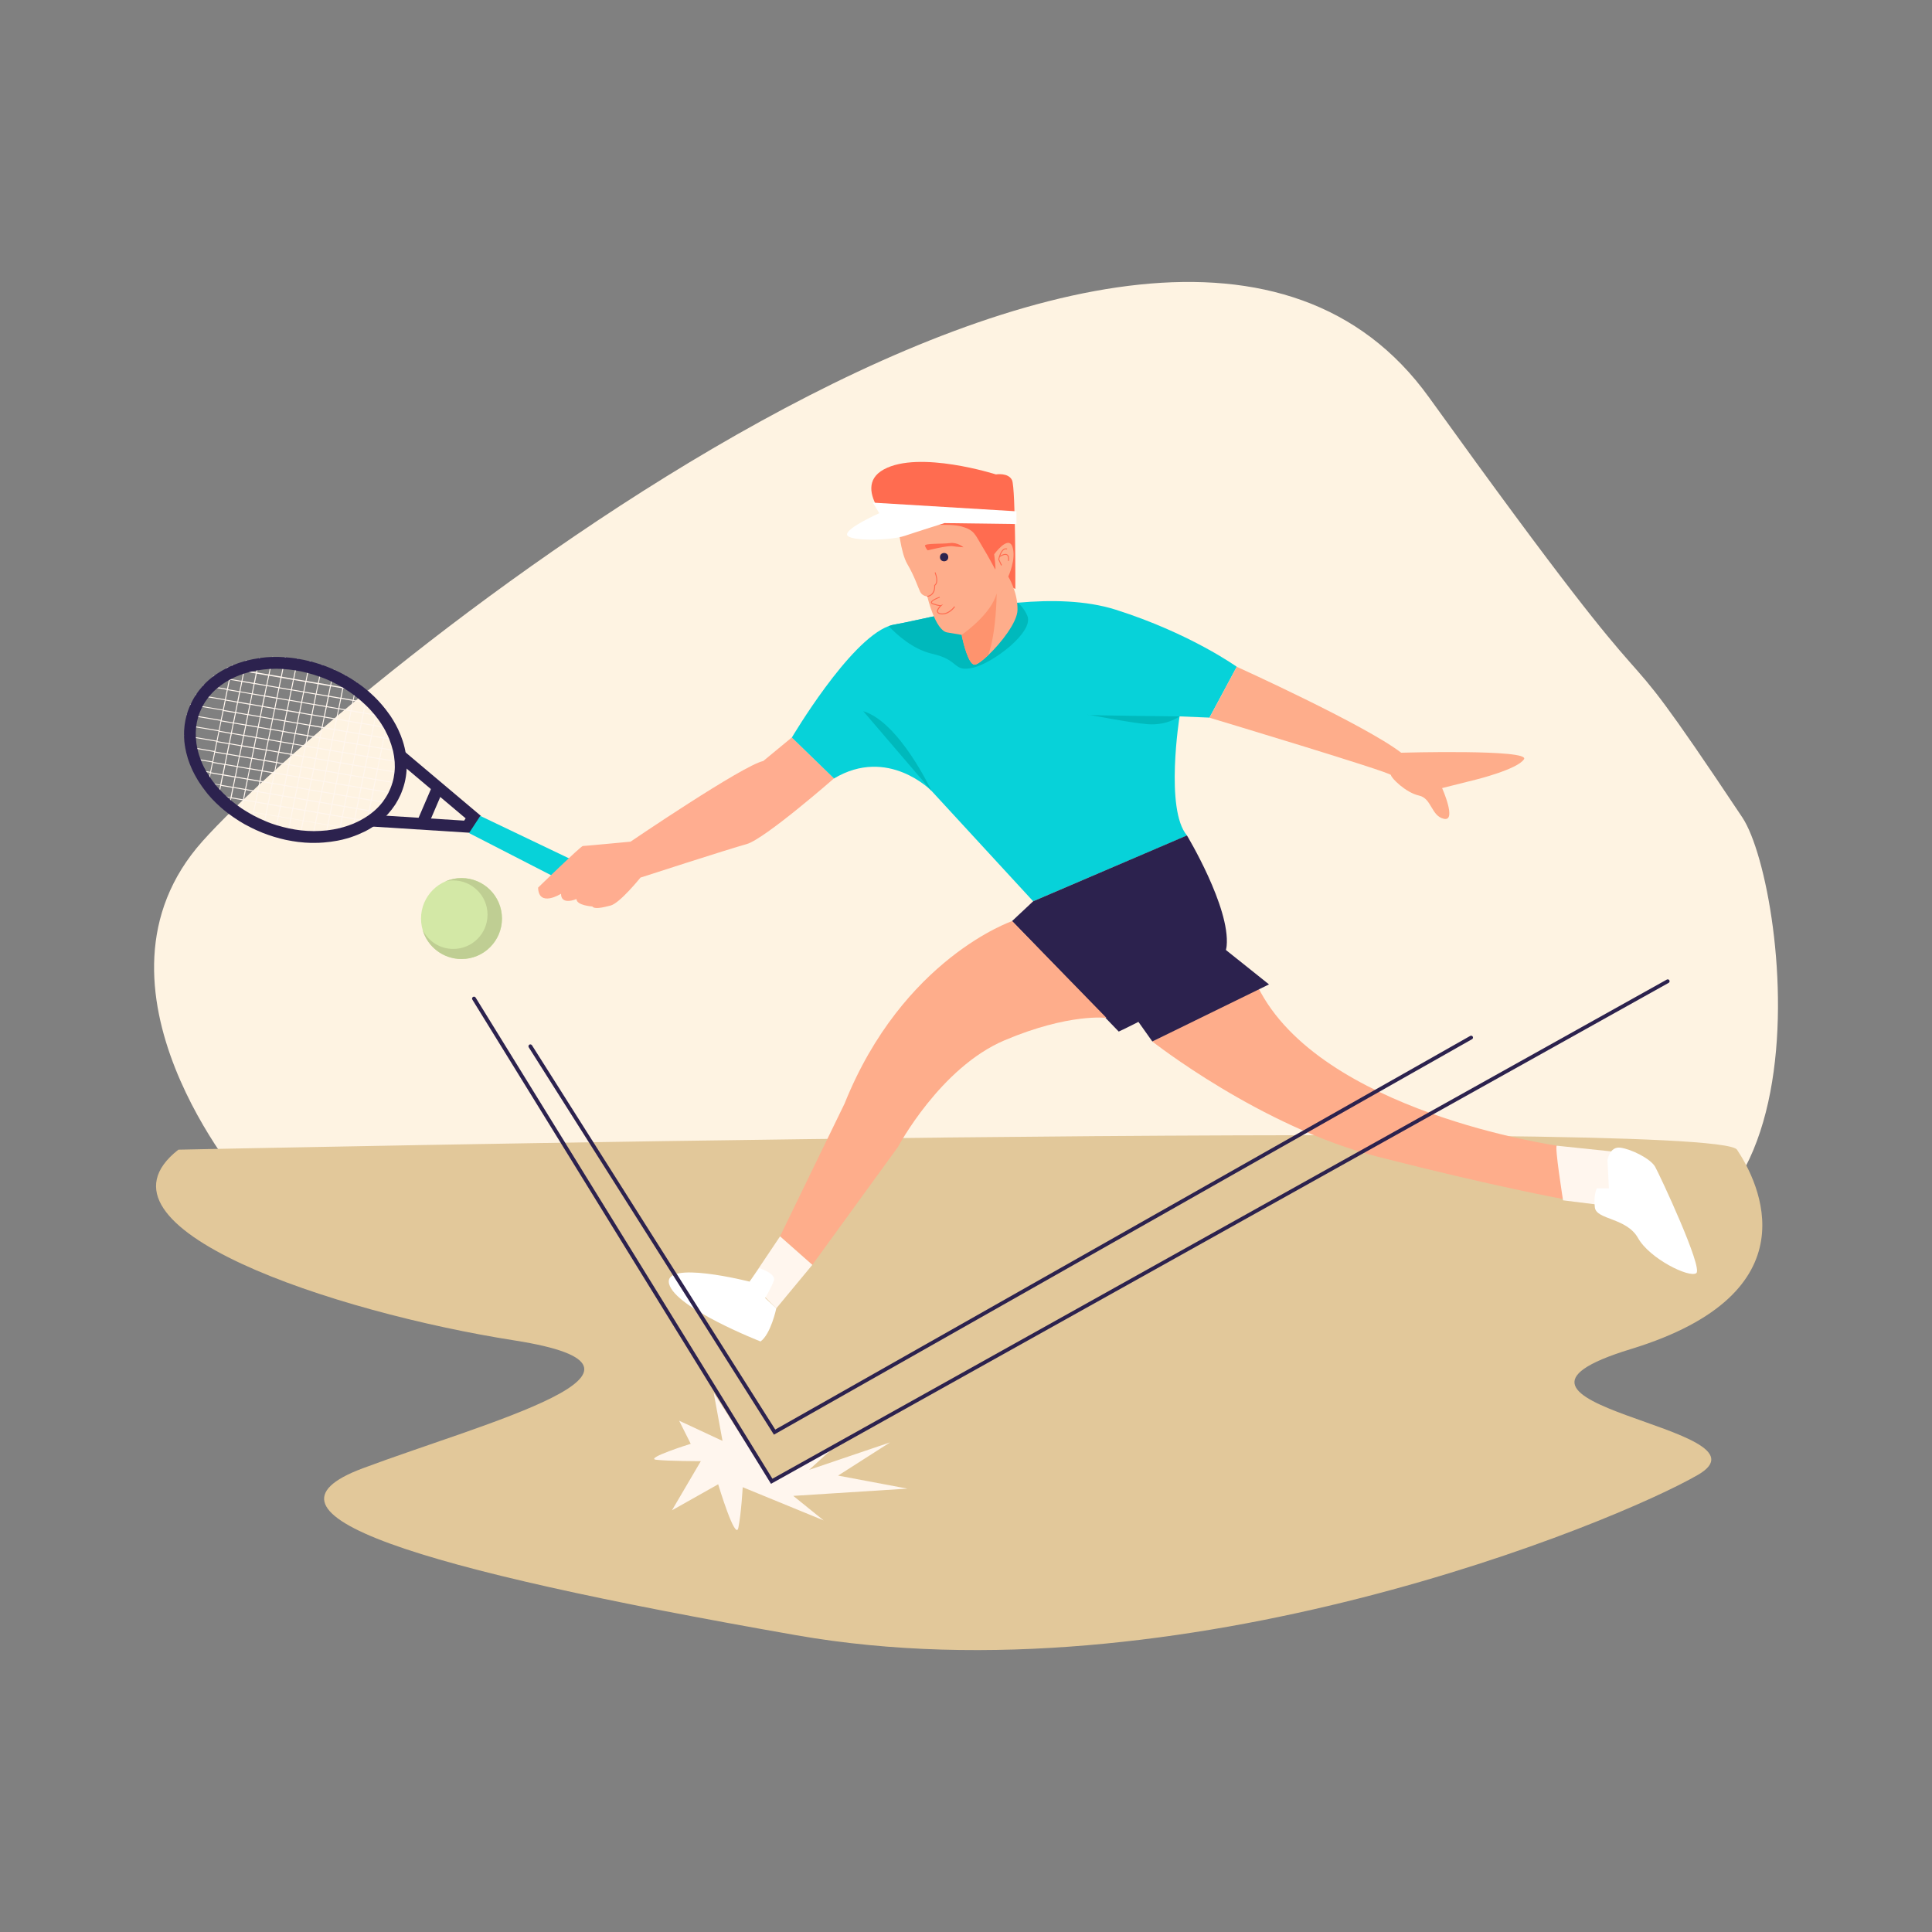 <?xml version="1.0" encoding="utf-8"?>
<!-- Generator: Adobe Illustrator 24.2.1, SVG Export Plug-In . SVG Version: 6.00 Build 0)  -->
<!DOCTYPE svg PUBLIC "-//W3C//DTD SVG 1.1//EN" "http://www.w3.org/Graphics/SVG/1.1/DTD/svg11.dtd">
<svg version="1.1" id="Layer_1" xmlns:x="http://ns.adobe.com/Extensibility/1.0/" xmlns:i="http://ns.adobe.com/AdobeIllustrator/10.0/" xmlns:graph="http://ns.adobe.com/Graphs/1.0/"
	 xmlns="http://www.w3.org/2000/svg" xmlns:xlink="http://www.w3.org/1999/xlink" x="0px" y="0px" width="2048px" height="2048px"
	 viewBox="0 0 2048 2048" style="enable-background:new 0 0 2048 2048;" xml:space="preserve">
<rect x="0" y="0" width="2048" height="2048" fill="#808080" stroke="none"/>
<style type="text/css">
	.Drop_x0020_Shadow{fill:none;}
	.Round_x0020_Corners_x0020_2_x0020_pt{fill:#FFFFFF;stroke:#231F20;stroke-miterlimit:10;}
	.Live_x0020_Reflect_x0020_X{fill:none;}
	.Bevel_x0020_Soft{fill:url(#SVGID_1_);}
	.Dusk{fill:#FFFFFF;}
	.Foliage_GS{fill:#FFDD00;}
	.Pompadour_GS{fill-rule:evenodd;clip-rule:evenodd;fill:#44ADE2;}
	.st0{fill:#FEF3E2;}
	.st1{fill:#E2C89A;}
	.st2{fill:#FFF6EE;}
	.st3{fill:#2C224E;}
	.st4{fill:#07D2D9;}
	.st5{fill:#FF6C50;}
	.st6{fill:#FEAD8B;}
	.st7{fill:#FFAD90;}
	.st8{fill:#00B9BC;}
	.st9{fill:#FFFFFF;}
	.st10{fill:#D3E8A6;}
	.st11{fill:#BFCE93;}
	.st12{fill:#FE936E;}
</style>
<linearGradient id="SVGID_1_" gradientUnits="userSpaceOnUse" x1="0" y1="0" x2="0.707" y2="0.707">
	<stop  offset="0" style="stop-color:#DEDFE3"/>
	<stop  offset="0.178" style="stop-color:#DADBDF"/>
	<stop  offset="0.361" style="stop-color:#CECFD3"/>
	<stop  offset="0.546" style="stop-color:#B9BCBF"/>
	<stop  offset="0.732" style="stop-color:#9CA0A2"/>
	<stop  offset="0.918" style="stop-color:#787D7E"/>
	<stop  offset="1" style="stop-color:#656B6C"/>
</linearGradient>
<g>
	<path class="st0" d="M259.7,1256.7c0,0-182.6-210.8-45.1-364.9S1222.6,15,1514.8,421.2s164.1,193.1,332.2,445.4
		c49.4,74.2,107.7,556.6-234.8,437C1365.2,1217.5,259.7,1256.7,259.7,1256.7z"/>
	<path class="st1" d="M189.1,1218.7c0,0,1629.2-34.5,1652.2,0c23,34.5,82.7,151.7-112.6,211.4c-195.3,59.7,158.6,82.7,71.2,133.3
		c-87.3,50.6-549.2,241.3-955.9,170s-588.3-128.7-459.6-176.9s351.6-105.7,160.9-135.6S83.4,1301.4,189.1,1218.7z"/>
	<g>
		<g>
			<g>
				<path class="st2" d="M406.6,781.7l-12.1-2.1l2-10l10.5,1.8l1.6,0.3l-0.4,1.9L406.6,781.7z M386.7,746l-1.9,9.1l-12.1-2.1l2-10
					l10.7,1.8l1.5,0.3L386.7,746z M311.3,788.2l2-10l12.1,2.1l-2,10L311.3,788.2z M323.3,791.2l-2.1,10l-12.1-2.1l2-10L323.3,791.2z
					 M310.4,788l-12.1-2.1l2-10l12.1,2.1L310.4,788z M310.2,789l-2,10l-12.1-2.1l2-10L310.2,789z M307.9,800l-2,10l-12.1-2.1l2-10
					L307.9,800z M308.9,800.2l12.1,2.1l-2,10l-12.1-2.1L308.9,800.2z M322,802.4l12.1,2.1l-2,10l-12.1-2.1L322,802.4z M322.2,801.4
					l2-10l12.1,2.1l-2,10L322.2,801.4z M324.4,790.4l2-10l12.1,2.1l-2,10L324.4,790.4z M326.7,779.4l2-10l12.1,2.1l-2,10
					L326.7,779.4z M325.7,779.2l-12.1-2.1l2-10l12.1,2.1L325.7,779.2z M312.6,777l-12.1-2.1l2.1-10l12.1,2.1L312.6,777z
					 M299.5,774.7l-12.1-2.1l2-10l12.1,2.1L299.5,774.7z M299.3,775.7l-2,10l-12.1-2.1l2-10L299.3,775.7z M297,786.7l-2,10
					l-12.1-2.1l2-10L297,786.7z M294.8,797.7l-2,10l-12.1-2.1l2-10L294.8,797.7z M292.6,808.8l-2,10l-12.1-2.1l2-10L292.6,808.8z
					 M293.5,808.9l12.1,2.1l-2,10l-12.1-2.1L293.5,808.9z M306.7,811.2l12.1,2.1l-2,10l-12.1-2.1L306.7,811.2z M319.8,813.4
					l12.1,2.1l-2,10l-12.1-2.1L319.8,813.4z M332.9,815.7l12.1,2.1l-2,10l-12.1-2.1L332.9,815.7z M333.1,814.7l2-10l12.1,2.1l-2,10
					L333.1,814.7z M335.3,803.7l2-10l12.1,2.1l-2,10L335.3,803.7z M337.6,792.6l2-10l12.1,2.1l-2,10L337.6,792.6z M339.8,781.6l2-10
					l12.1,2.1l-2,10L339.8,781.6z M342,770.6l2-10l12.1,2.1l-2,10L342,770.6z M341.1,770.4l-12.1-2.1l2-10l12.1,2.1L341.1,770.4z
					 M327.9,768.2l-12.1-2.1l2-10l12.1,2.1L327.9,768.2z M314.8,766l-12.1-2.1l2-10l12.1,2.1L314.8,766z M301.7,763.7l-12.1-2.1
					l2-10l12.1,2.1L301.7,763.7z M288.6,761.5l-12.1-2.1l2-10l12.1,2.1L288.6,761.5z M288.4,762.5l-2,10l-12.1-2.1l2-10L288.4,762.5
					z M286.2,773.5l-2,10l-12.1-2.1l2-10L286.2,773.5z M283.9,784.5l-2,10l-12.1-2.1l2-10L283.9,784.5z M281.7,795.5l-2,10
					l-12.1-2.1l2-10L281.7,795.5z M279.4,806.5l-2,10l-12.1-2.1l2-10L279.4,806.5z M277.2,817.5l-2.1,10l-12.1-2.1l2-10L277.2,817.5
					z M278.2,817.7l12.1,2.1l-2,10l-12.1-2.1L278.2,817.7z M291.3,819.9l12.1,2.1l-2,10l-12.1-2.1L291.3,819.9z M304.4,822.2
					l12.1,2.1l-2,10l-12.1-2.1L304.4,822.2z M317.5,824.4l12.1,2.1l-2,10l-12.1-2.1L317.5,824.4z M330.6,826.7l12.1,2.1l-2,10
					l-12.1-2.1L330.6,826.7z M343.7,828.9l12.1,2.1l-2,10l-12.1-2.1L343.7,828.9z M343.9,827.9l2-10l12.1,2.1l-2,10L343.9,827.9z
					 M346.2,816.9l2-10l12.1,2.1l-2,10L346.2,816.9z M348.4,805.9l2-10l12.1,2.1l-2,10L348.4,805.9z M350.7,794.9l2-10l12.1,2.1
					l-2,10L350.7,794.9z M352.9,783.9l2-10l12.1,2.1l-2.1,10L352.9,783.9z M355.2,772.9l2-10l12.1,2.1l-2,10L355.2,772.9z
					 M357.4,761.8l2-10l12.1,2.1l-2,10L357.4,761.8z M356.4,761.7l-12.1-2.1l2.1-10l12.1,2.1L356.4,761.7z M343.3,759.4l-12.1-2.1
					l2-10l12.1,2.1L343.3,759.4z M330.2,757.2l-12.1-2.1l2-10l12.1,2.1L330.2,757.2z M317.1,754.9l-12.1-2.1l2-10l12.1,2.1
					L317.1,754.9z M304,752.7l-12.1-2.1l2-10l12.1,2.1L304,752.7z M290.9,750.5l-12.1-2.1l2-10l12.1,2.1L290.9,750.5z M277.7,748.2
					l-12.1-2.1l2-10l12.1,2.1L277.7,748.2z M277.5,749.2l-2,10l-12.1-2.1l2-10L277.5,749.2z M275.3,760.2l-2,10l-12.1-2.1l2-10
					L275.3,760.2z M273.1,771.2l-2,10l-12.1-2.1l2-10L273.1,771.2z M270.8,782.2l-2,10l-12.1-2.1l2-10L270.8,782.2z M268.6,793.3
					l-2,10l-12.1-2.1l2-10L268.6,793.3z M266.3,804.3l-2.1,10l-12.1-2.1l2-10L266.3,804.3z M264.1,815.3l-2,10l-12.1-2.1l2-10
					L264.1,815.3z M261.8,826.3l-2,10l-12.1-2.1l2-10L261.8,826.3z M262.8,826.5l12.1,2.1l-2,10l-12.1-2.1L262.8,826.5z
					 M275.9,828.7l12.1,2.1l-2,10l-12.1-2.1L275.9,828.7z M289.1,830.9l12.1,2.1l-2,10L287,841L289.1,830.9z M302.2,833.2l12.1,2.1
					l-2,10l-12.1-2.1L302.2,833.2z M315.3,835.4l12.1,2.1l-2,10l-12.1-2.1L315.3,835.4z M328.4,837.7l12.1,2.1l-2.1,10l-12.1-2.1
					L328.4,837.7z M341.5,839.9l12.1,2.1l-2,10l-12.1-2.1L341.5,839.9z M354.6,842.2l12.1,2.1l-2,10l-12.1-2.1L354.6,842.2z
					 M354.8,841.2l2-10l12.1,2.1l-2,10L354.8,841.2z M357.1,830.2l2-10l12.1,2.1l-2,10L357.1,830.2z M359.3,819.2l2-10l12.1,2.1
					l-2,10L359.3,819.2z M361.5,808.1l2.1-10l12.1,2.1l-2,10L361.5,808.1z M363.8,797.1l2-10l12.1,2.1l-2,10L363.8,797.1z
					 M366,786.1l2-10l12.1,2.1l-2,10L366,786.1z M368.3,775.1l2-10l12.1,2.1l-2,10L368.3,775.1z M370.5,764.1l2-10l12.1,2.1l-2,10
					L370.5,764.1z M385.7,756.3l12.1,2.1l-2,10l-12.1-2.1L385.7,756.3z M371.8,752.9l-12.1-2.1l2-10l12.1,2.1L371.8,752.9z
					 M358.7,750.7l-12.1-2.1l2-10l12.1,2.1L358.7,750.7z M345.5,748.4l-12.1-2.1l2-10l12.1,2.1L345.5,748.4z M332.4,746.2l-12.1-2.1
					l2-10l12.1,2.1L332.4,746.2z M319.3,743.9l-12.1-2.1l2-10l12.1,2.1L319.3,743.9z M306.2,741.7l-12.1-2.1l2-10l12.1,2.1
					L306.2,741.7z M293.1,739.4l-12.1-2.1l2-10l12.1,2.1L293.1,739.4z M280,737.2l-12.1-2.1l2-10l12.1,2.1L280,737.2z M266.9,735
					l-12.1-2.1l2-10l12.1,2.1L266.9,735z M266.7,735.9l-2,10l-12.1-2.1l2-10L266.7,735.9z M264.4,747l-2,10l-12.1-2.1l2-10
					L264.4,747z M262.2,758l-2,10l-12.1-2.1l2-10L262.2,758z M260,769l-2.1,10l-12.1-2.1l2-10L260,769z M257.7,780l-2,10l-12.1-2.1
					l2.1-10L257.7,780z M255.5,791l-2,10l-12.1-2.1l2-10L255.5,791z M253.2,802l-2,10l-12.1-2.1l2-10L253.2,802z M251,813l-2,10
					l-12.1-2.1l2-10L251,813z M248.7,824.1l-2,10l-12.1-2.1l2-10L248.7,824.1z M247.5,835.2l12.1,2.1l-2,10l-12.1-2.1L247.5,835.2z
					 M260.6,837.5l12.1,2.1l-2,10l-12.1-2.1L260.6,837.5z M273.7,839.7l12.1,2.1l-2,10l-12.1-2.1L273.7,839.7z M286.8,842l12.1,2.1
					l-2,10l-12.1-2.1L286.8,842z M299.9,844.2l12.1,2.1l-2,10l-12.1-2.1L299.9,844.2z M313,846.4l12.1,2.1l-2,10l-12.1-2.1
					L313,846.4z M326.1,848.7l12.1,2.1l-2,10l-12.1-2.1L326.1,848.7z M339.3,850.9l12.1,2.1l-2,10l-12.1-2.1L339.3,850.9z
					 M352.4,853.2l12.1,2.1l-2,10l-12.1-2.1L352.4,853.2z M365.5,855.4l12.1,2.1l-2,10l-12.1-2.1L365.5,855.4z M365.7,854.4l2-10
					l12.1,2.1l-2,10L365.7,854.4z M367.9,843.4l2-10l12.1,2.1l-2,10L367.9,843.4z M370.2,832.4l2-10l12.1,2.1l-2.1,10L370.2,832.4z
					 M372.4,821.4l2-10l12.1,2.1l-2,10L372.4,821.4z M374.6,810.4l2-10l12.1,2.1l-2,10L374.6,810.4z M376.9,799.4l2-10l12.1,2.1
					l-2,10L376.9,799.4z M379.1,788.4l2-10l12.1,2.1l-2,10L379.1,788.4z M381.4,777.3l2-10l12.1,2.1l-2,10L381.4,777.3z
					 M410.9,760.6l-2,10l-2.5-0.4l-9.7-1.7l1.9-9.5l0.1-0.5L410.9,760.6z M400,747.4l-2,10l-0.7-0.1l-11.4-1.9l1.7-8.5l0.3-1.6
					L400,747.4z M377,732l12.1,2.1l-2,10l-3.1-0.5l-9.1-1.5l1-5L377,732z M363.9,729.8l2,0.3l10.2,1.7l-0.9,4.5l-1.1,5.5l-12.1-2.1
					L363.9,729.8z M350.8,727.5l12.1,2.1l-2,10l-12.1-2.1L350.8,727.5z M337.7,725.3l12.1,2.1l-2.1,10l-12.1-2.1L337.7,725.3z
					 M324.6,723.1l12.1,2.1l-2,10l-12.1-2.1L324.6,723.1z M311.5,720.8l12.1,2.1l-2,10l-12.1-2.1L311.5,720.8z M298.4,718.6
					l12.1,2.1l-2,10l-12.1-2.1L298.4,718.6z M285.3,716.3l12.1,2.1l-2,10l-12.1-2.1L285.3,716.3z M272.2,714.1l12.1,2.1l-2,10
					l-12.1-2.1L272.2,714.1z M259,711.8l4.4,0.8l7.7,1.3l-2,10l-12.1-2.1l1.6-7.9L259,711.8z M243.9,719.6l2-10l12.1,2.1l-0.5,2.7
					l-1.5,7.3l-11.2-1.9L243.9,719.6z M243.7,720.6l12.1,2.1l-2,10l-12.1-2.1L243.7,720.6z M241.4,731.6l12.1,2.1l-2,10l-12.1-2.1
					L241.4,731.6z M239.2,742.6l12.1,2.1l-2,10l-12.1-2.1L239.2,742.6z M237,753.7l12.1,2.1l-2.1,10l-12.1-2.1L237,753.7z
					 M234.7,764.7l12.1,2.1l-2,10l-12.1-2.1L234.7,764.7z M232.5,775.7l12.1,2.1l-2,10l-12.1-2.1L232.5,775.7z M230.2,786.7
					l12.1,2.1l-2,10l-12.1-2.1L230.2,786.7z M228,797.7l12.1,2.1l-2,10l-12.1-2.1L228,797.7z M225.7,808.7l12.1,2.1l-2,10l-12.1-2.1
					L225.7,808.7z M227.7,830.8l-6.3-1.1l1.2-5.9l0.8-4.1l12.1,2.1l-2,10L227.7,830.8z M240.3,844.4l-8-1.4l1.1-5.5l0.9-4.5
					l12.1,2.1l-2,10L240.3,844.4z M255.3,858.4l-12.1-2.1l1.6-8l0.4-2.1l12.1,2.1l-1.7,8.2L255.3,858.4z M268.4,860.6l-8.8-1.5
					l-3.3-0.6l0.3-1.4l1.8-8.7l12.1,2.1L268.4,860.6z M281.5,862.8l-12.1-2.1l2-10l12.1,2.1L281.5,862.8z M294.6,865.1l-12.1-2.1
					l2-10l12.1,2.1L294.6,865.1z M307.8,867.3l-12.1-2.1l2-10l12.1,2.1L307.8,867.3z M320.9,869.6l-12.1-2.1l2-10l12.1,2.1
					L320.9,869.6z M334,871.8l-12.1-2.1l2-10l12.1,2.1L334,871.8z M347.1,874.1L335,872l2.1-10l12.1,2.1L347.1,874.1z M360.2,876.3
					l-12.1-2.1l2-10l12.1,2.1L360.2,876.3z M373.3,878.5l-9.7-1.7l-2.4-0.4l2-10l12.1,2.1l-1,4.7L373.3,878.5z M386.4,880.8
					l-12.1-2.1l1.2-6l0.8-4l5.7,1l6.5,1.1L386.4,880.8z M388.7,869.8l-5.2-0.9l-6.9-1.2l2-10l12.1,2.1l-1.1,5.3L388.7,869.8z
					 M390.9,858.8l-12.1-2.1l2.1-10l12.1,2.1L390.9,858.8z M393.2,847.7l-12.1-2.1l2-10l12.1,2.1L393.2,847.7z M395.4,836.7
					l-12.1-2.1l2-10l12.1,2.1L395.4,836.7z M397.6,825.7l-12.1-2.1l2-10l12.1,2.1L397.6,825.7z M399.9,814.7l-12.1-2.1l2-10
					l12.1,2.1L399.9,814.7z M402.1,803.7l-12.1-2.1l2-10l12.1,2.1L402.1,803.7z M392.2,790.6l2-10l12.1,2.1l-2,10L392.2,790.6z
					 M418.5,807.5l8.3,1.4l0.2-1l-8.5-1.5l-15.4-2.6l2-10l11.7,2l9.9,1.7l0.2-1l-10.4-1.8l-11.3-1.9l2-10l5.7,1l13.7,2.3l0.1-0.7
					c0-0.1-0.1-0.2-0.1-0.3l-14.1-2.4l-5.1-0.9l1.4-7l0.6-3.1l12.8,2.2c-0.2-0.4-0.3-0.7-0.5-1.1l-12.1-2.1l2-10l3.7,0.6
					c-0.2-0.4-0.5-0.8-0.7-1.1l-2.7-0.5l0.6-2.8c-0.3-0.4-0.5-0.7-0.8-1.1l-0.8,3.7l-12.1-2.1l2-10l5,0.9c-0.3-0.4-0.7-0.8-1-1.2
					l-3.8-0.7l0.6-3c-0.3-0.3-0.5-0.6-0.8-0.9l-0.8,3.7l-12.1-2.1l2-10l2.7,0.5c-0.5-0.4-1-0.8-1.4-1.3l-1-0.2l0.1-0.6
					c-0.3-0.3-0.6-0.5-0.9-0.7l-0.2,1.2l-12.1-2.1l1.5-7.4c-0.3-0.2-0.6-0.4-0.9-0.6l-1.6,7.8l-12.1-2.1l2.6-12.7
					c-0.3-0.2-0.6-0.3-0.9-0.5l-2.6,12.8l0,0.2l-12.1-2.1l0.8-4.1l2.6-12.5c-0.3-0.1-0.6-0.3-0.9-0.4l-2.5,12.5l-0.9,4.3l-12.1-2.1
					l1.4-7l2.5-12.3c-0.3-0.1-0.6-0.2-0.9-0.3l-2.5,12.3l-1.5,7.2l-12.1-2.1l1.8-8.8l2.5-12.2c-0.3-0.1-0.7-0.2-1-0.2l-2.5,12.2
					l-1.8,8.9l-12.1-2.1l1.9-9.3l2.5-12.2c-0.3-0.1-0.7-0.1-1-0.2l-2.5,12.2l-1.9,9.3l-12.1-2.1l1.7-8.5l2.5-12.3
					c-0.3,0-0.7-0.1-1-0.1l-2.5,12.3l-1.7,8.4l-12.1-2.1l1.3-6.3l2.6-12.5c-0.4,0-0.7,0-1,0l-2.6,12.6l-1.3,6.1l-12.1-2.1l0.5-2.6
					l2.6-13c-0.3,0-0.7,0.1-1.1,0.2l-2.6,13l-0.5,2.2l-5.6-1l-6.6-1.1l2.2-10.6c-0.4,0.1-0.7,0.2-1.1,0.3l-2.1,10.1l-12.1-2.1
					l0.7-3.5c-0.4,0.1-0.8,0.3-1.1,0.5l-0.6,2.9l-4.1-0.7c-0.5,0.3-1,0.5-1.5,0.8l5.4,0.9l-2,10l-16.5-2.8c-0.4,0.3-0.7,0.6-1.1,0.8
					l17.4,3l-0.1,0.5l-2,9.5l-9.6-1.6l-15.4-2.6c-0.3,0.3-0.5,0.6-0.8,0.9l15.2,2.6l10.4,1.8l-2,10l-17-2.9l-13.7-2.3
					c-0.2,0.3-0.4,0.6-0.6,0.9l13.6,2.3l17.5,3l-2,10l-21.5-3.7l-12.8-2.2c-0.2,0.3-0.3,0.6-0.4,0.9l12.7,2.2l21.8,3.7l-2,10
					l-23.6-4l-12.3-2.1c-0.1,0.3-0.2,0.6-0.3,1l12.3,2.1l23.7,4l-2,10l-23.7-4l-12.3-2.1c0,0.3-0.1,0.7-0.1,1l12.3,2.1l23.6,4l-2,10
					l-21.8-3.7l-12.6-2.1c0,0.3,0,0.7,0,1l12.6,2.1l21.5,3.7l-2,10l-17.9-3.1l-13.1-2.2c0,0.3,0.1,0.7,0.2,1l13.2,2.3l17.4,3l-2,10
					l-12-2l-14-2.4c0.1,0.4,0.2,0.7,0.3,1.1l14.1,2.4l11.3,1.9l-2,10l-3.8-0.6l-15.3-2.6c0.2,0.4,0.3,0.7,0.5,1.1l15.5,2.6l2.9,0.5
					l-0.6,3.1l-1.4,6.9l-10-1.7c0.2,0.4,0.5,0.8,0.7,1.1l9.1,1.6l-1.8,8.7c0.3,0.3,0.5,0.7,0.8,1l1.9-9.5l7.4,1.3l4.7,0.8l-0.8,3.8
					l-1.3,6.2l-11.5-2c0.3,0.4,0.7,0.8,1,1.2l10.3,1.8l-1.5,7.6c0.3,0.3,0.6,0.5,0.9,0.8l1.7-8.2l9.6,1.6l2.6,0.4l-0.3,1.5l-1.7,8.5
					l-9.2-1.6c0.5,0.4,0.9,0.9,1.4,1.3l7.6,1.3l-0.9,4.3c0.3,0.2,0.6,0.5,0.9,0.7l1-4.8l12.1,2.1l-2.1,10.3c0.3,0.2,0.6,0.4,0.9,0.6
					l2.2-10.7l5.7,1l6.4,1.1l-0.5,2.3l-2.6,12.7c0.3,0.2,0.6,0.3,0.9,0.5l2.6-12.7l0.5-2.6l12.1,2.1l-1.2,5.9l-2.5,12.4
					c0.2,0.1,0.5,0.2,0.7,0.3c0.1,0,0.1,0.1,0.2,0.1l2.5-12.4l1.3-6.2l12.1,2.1l-1.7,8.3l-2.5,12.3c0.3,0.1,0.6,0.2,1,0.3l2.5-12.3
					l1.7-8.5l12.1,2.1l-1.9,9.5l-2.5,12.2c0.3,0.1,0.6,0.1,1,0.2l2.5-12.2l2-9.6l12.1,2.1l-1.9,9.5l-2.5,12.2c0.3,0,0.7,0.1,1,0.1
					l2.5-12.2l1.9-9.4l12.1,2.1l-1.6,8.1l-2.5,12.4c0.3,0,0.7,0,1,0l2.5-12.4l1.6-7.9l12.1,2.1l-1.1,5.2l-2.6,12.7
					c0.3,0,0.7-0.1,1-0.1l2.6-12.7l1-4.9l12.1,2.1l-0.1,0.6l-2.7,13.3c0.4-0.1,0.7-0.1,1.1-0.2l2.7-13.3l0-0.1l0.3,0l11.8,2l-1.6,8
					c0.4-0.1,0.7-0.2,1.1-0.4l1.5-7.4l11.7,2c0.6-0.3,1.1-0.5,1.7-0.8l2-9.9l10.8,1.8c0.4-0.3,0.7-0.5,1.1-0.8l-11.7-2l1.2-5.7
					l0.9-4.4l3.9,0.7l15.3,2.6c0.3-0.3,0.5-0.6,0.8-0.9l-15.1-2.6l-4.7-0.8l2-10l11.2,1.9l13.6,2.3c0.2-0.3,0.4-0.6,0.6-0.9
					l-13.5-2.3l-11.6-2l2-10l15.5,2.7l12.7,2.2c0.2-0.3,0.3-0.6,0.4-0.9l-12.7-2.2l-15.8-2.7l2-10l17.6,3l10.8,1.8l0.2-1l-10.7-1.8
					l-17.7-3l2-10l17.6,3l8.5,1.5l0.2-1l-8.6-1.5l-17.5-3l2-10L418.5,807.5z"/>
				<g>
					<path class="st3" d="M240.3,844.4c-2.4-2.2-4.7-4.5-6.9-6.9c-0.3-0.3-0.6-0.6-0.8-0.9l-1.3,6.2l-11.5-2c0.3,0.4,0.7,0.8,1,1.2
						l10.3,1.8l-1.5,7.6c0.3,0.3,0.6,0.5,0.9,0.8l1.7-8.2l9.6,1.6C241.2,845.2,240.8,844.8,240.3,844.4z M426.9,785.4
						c0-0.1-0.1-0.2-0.1-0.3c-1.2-3.7-2.7-7.4-4.4-11.1c-0.2-0.4-0.3-0.7-0.5-1.1c-1.5-3.1-3.1-6.1-4.9-9.1c-0.5-0.8-1-1.6-1.5-2.4
						c-0.2-0.4-0.5-0.8-0.7-1.1c-0.7-1.1-1.4-2.2-2.2-3.2c-0.3-0.4-0.5-0.7-0.8-1.1c-1.8-2.6-3.8-5.1-5.8-7.5
						c-0.3-0.4-0.7-0.8-1-1.2c-1-1.2-2.1-2.4-3.2-3.6c-0.3-0.3-0.5-0.6-0.8-0.9c-2.6-2.8-5.3-5.4-8.2-8c-0.5-0.4-1-0.8-1.4-1.3
						c-0.3-0.3-0.6-0.5-0.9-0.8c-0.3-0.3-0.6-0.5-0.9-0.7c-3.5-2.9-7.1-5.7-10.9-8.3c-0.3-0.2-0.6-0.4-0.9-0.6
						c-3.6-2.5-7.3-4.7-11.1-6.9c-0.3-0.2-0.6-0.3-0.9-0.5c-3.7-2-7.5-3.9-11.4-5.7c-0.3-0.1-0.6-0.3-0.9-0.4
						c-1.8-0.8-3.7-1.6-5.5-2.3c-2-0.8-4-1.6-6.1-2.3c-0.3-0.1-0.6-0.2-0.9-0.3c-3.9-1.3-7.9-2.5-11.8-3.6c-0.3-0.1-0.7-0.2-1-0.2
						c-4-1-8-1.8-12-2.5c-0.3-0.1-0.7-0.1-1-0.2c-4.1-0.7-8.2-1.1-12.3-1.4c-0.3,0-0.7-0.1-1-0.1c-4.2-0.3-8.4-0.4-12.5-0.3
						c-0.4,0-0.7,0-1,0c-4.3,0.1-8.6,0.5-12.8,1.1c-0.3,0-0.7,0.1-1.1,0.2c-4.4,0.6-8.8,1.5-13.1,2.6c-0.4,0.1-0.7,0.2-1.1,0.3
						c-0.5,0.1-1,0.3-1.5,0.4c-4.2,1.2-8.2,2.6-12,4.2c-0.4,0.1-0.8,0.3-1.1,0.5c-1.6,0.7-3.2,1.4-4.7,2.2c-0.5,0.3-1,0.5-1.5,0.8
						c-4.7,2.4-9.1,5.1-13.1,8.1c-0.4,0.3-0.7,0.6-1.1,0.8c-3.5,2.7-6.7,5.6-9.6,8.7c-0.3,0.3-0.5,0.6-0.8,0.9
						c-2.6,2.9-5,5.9-7.1,9.2c-0.2,0.3-0.4,0.6-0.6,0.9c-2,3-3.7,6.2-5.2,9.5c-0.2,0.3-0.3,0.6-0.4,0.9c-0.4,0.8-0.7,1.7-1.1,2.5
						c-1,2.4-1.8,4.8-2.5,7.3c-0.1,0.3-0.2,0.6-0.3,1c-0.9,3.3-1.5,6.7-2,10c0,0.3-0.1,0.7-0.1,1c-0.4,3.4-0.6,6.8-0.5,10.3
						c0,0.3,0,0.7,0,1c0.1,3.5,0.4,7,1,10.6c0,0.3,0.1,0.7,0.2,1c0.6,3.6,1.5,7.2,2.6,10.8c0.1,0.4,0.2,0.7,0.3,1.1
						c1.2,3.7,2.6,7.4,4.3,11.1c0.2,0.4,0.3,0.7,0.5,1.1c1.5,3.2,3.2,6.3,5.1,9.5c0.4,0.7,0.8,1.3,1.2,2c0.2,0.4,0.5,0.8,0.7,1.1
						c2.3,3.5,4.7,6.9,7.3,10.2c0.3,0.3,0.5,0.7,0.8,1c0.2,0.2,0.4,0.4,0.5,0.7c0.3,0.4,0.7,0.8,1,1.2c2.7,3.2,5.6,6.3,8.7,9.3
						c0.3,0.3,0.6,0.5,0.9,0.8c0.8,0.8,1.7,1.6,2.5,2.3c0.5,0.4,0.9,0.9,1.4,1.3c2.2,1.9,4.4,3.8,6.8,5.6c0.3,0.2,0.6,0.5,0.9,0.7
						c3.5,2.7,7.2,5.2,11,7.6c0.3,0.2,0.6,0.4,0.9,0.6c3.6,2.3,7.4,4.4,11.3,6.3c0.3,0.2,0.6,0.3,0.9,0.5c3.7,1.9,7.6,3.6,11.5,5.2
						c0.2,0.1,0.5,0.2,0.7,0.3c0.1,0,0.1,0.1,0.2,0.1c3.9,1.5,7.8,2.9,11.7,4.1c0.3,0.1,0.6,0.2,1,0.3c4,1.2,7.9,2.2,11.9,3.1
						c0.3,0.1,0.6,0.1,1,0.2c4,0.8,8.1,1.5,12.1,2c0.3,0,0.7,0.1,1,0.1c4.1,0.5,8.3,0.8,12.4,0.9c0.3,0,0.7,0,1,0c0.9,0,1.8,0,2.8,0
						c3.3,0,6.6-0.1,9.9-0.4c0.3,0,0.7-0.1,1-0.1c4.4-0.4,8.7-0.9,12.9-1.7c0.4-0.1,0.7-0.1,1.1-0.2c3.1-0.6,6.2-1.3,9.2-2.2
						c1.4-0.4,2.7-0.8,4.1-1.2c0.4-0.1,0.7-0.2,1.1-0.4c4.6-1.5,9-3.4,13.2-5.4c0.6-0.3,1.1-0.5,1.7-0.8c4.6-2.4,8.9-5.1,12.8-8.1
						c0.4-0.3,0.7-0.5,1.1-0.8c3.5-2.7,6.6-5.6,9.5-8.8c0.3-0.3,0.5-0.6,0.8-0.9c2.6-2.9,5-6,7.1-9.2c0.2-0.3,0.4-0.6,0.6-0.9
						c1.9-3,3.6-6.2,5.1-9.5c0.2-0.3,0.3-0.6,0.4-0.9c0.3-0.7,0.6-1.5,0.9-2.2C432.6,822.6,432.9,803.9,426.9,785.4z M411.7,840.5
						c-1.7,3.3-3.7,6.4-5.9,9.4c-0.2,0.3-0.5,0.6-0.7,0.9c-2.5,3.2-5.4,6.2-8.5,8.9c-0.3,0.3-0.7,0.6-1,0.8
						c-1.5,1.3-3.1,2.5-4.8,3.7c-0.4,0.3-0.8,0.5-1.2,0.8c-2,1.4-4,2.6-6.2,3.8c-0.5,0.3-1,0.5-1.4,0.8c-2.1,1.1-4.2,2.1-6.5,3.1
						c-0.4,0.2-0.7,0.3-1.1,0.5c-3.3,1.4-6.8,2.5-10.4,3.6c-0.1,0-0.3,0.1-0.4,0.1c-0.8,0.2-1.5,0.4-2.3,0.6c-0.1,0-0.2,0-0.3,0.1
						c-0.4,0.1-0.7,0.2-1.1,0.3c-4.3,1-8.6,1.8-13,2.3c-0.3,0-0.7,0.1-1,0.1c-4.2,0.4-8.4,0.7-12.7,0.7c-0.3,0-0.7,0-1,0
						c-4.1,0-8.2-0.3-12.4-0.7c-0.3,0-0.7-0.1-1-0.1c-4-0.5-8.1-1.1-12.2-2c-0.3-0.1-0.6-0.1-1-0.2c-4-0.9-8-1.9-11.9-3.1
						c-0.3-0.1-0.6-0.2-1-0.3c-3.3-1-6.6-2.2-9.8-3.5c-0.6-0.3-1.2-0.5-1.8-0.8c-0.3-0.1-0.6-0.3-0.9-0.4c-3.9-1.6-7.8-3.5-11.4-5.4
						c-0.3-0.2-0.6-0.3-0.9-0.5c-2-1.1-4-2.2-5.9-3.4c-0.8-0.5-1.5-0.9-2.3-1.4c-1-0.6-2-1.3-3-1.9c-0.3-0.2-0.6-0.4-0.9-0.6
						c-3.8-2.6-7.5-5.3-10.9-8.2c-0.3-0.2-0.6-0.5-0.9-0.7c-0.8-0.7-1.5-1.3-2.3-2c-0.5-0.4-0.9-0.8-1.4-1.2
						c-2.4-2.2-4.7-4.5-6.9-6.9c-0.3-0.3-0.6-0.6-0.8-0.9c-1.4-1.5-2.7-3-4-4.6c-0.3-0.4-0.6-0.8-0.9-1.2c-1.8-2.3-3.5-4.6-5.1-7
						c-0.3-0.4-0.5-0.8-0.8-1.2c-0.8-1.2-1.5-2.4-2.3-3.6c-0.2-0.4-0.4-0.7-0.7-1.1c-2.1-3.7-4-7.5-5.5-11.3
						c-0.1-0.4-0.3-0.7-0.4-1.1c-1.4-3.6-2.6-7.3-3.4-11c-0.1-0.4-0.2-0.7-0.3-1.1c-0.8-3.5-1.3-7.1-1.5-10.7c0-0.3,0-0.7-0.1-1
						c-0.2-3.5-0.1-6.9,0.2-10.3c0-0.3,0.1-0.7,0.1-1c0.4-3.4,1.1-6.7,2-10c0.1-0.3,0.2-0.7,0.3-1c0.5-1.6,1-3.2,1.7-4.8
						c0.7-1.7,1.4-3.3,2.2-4.9c0.2-0.3,0.3-0.6,0.5-0.9c1.7-3.3,3.7-6.4,6-9.4c0.2-0.3,0.5-0.6,0.7-0.9c2.6-3.2,5.5-6.2,8.6-8.9
						c0.3-0.3,0.7-0.6,1-0.8c3.5-2.9,7.4-5.6,11.6-7.9c0.7-0.4,1.4-0.8,2.2-1.2c4-2.1,8.3-3.9,12.7-5.4c0.4-0.1,0.7-0.2,1.1-0.4
						c1.6-0.5,3.2-1,4.9-1.4c0.8-0.2,1.6-0.4,2.4-0.6c2-0.5,4-0.9,6-1.3c0.4-0.1,0.7-0.1,1.1-0.2c4.2-0.7,8.5-1.2,12.8-1.5
						c0.3,0,0.7,0,1,0c2-0.1,4-0.2,6-0.2c2.2,0,4.3,0.1,6.5,0.2c0.3,0,0.7,0,1,0.1c4,0.2,8.2,0.7,12.3,1.3c0.3,0,0.7,0.1,1,0.2
						c4,0.6,8,1.5,12,2.5c0.3,0.1,0.7,0.2,1,0.3c3.9,1,7.9,2.2,11.8,3.6c0.3,0.1,0.6,0.2,0.9,0.3c1.3,0.5,2.7,1,4,1.5
						c2.6,1,5.1,2.1,7.6,3.3c0.3,0.2,0.6,0.3,0.9,0.4c3.9,1.9,7.7,3.9,11.3,6c0.9,0.5,1.8,1.1,2.7,1.7c3.2,2,6.3,4.1,9.2,6.3
						c0.3,0.2,0.6,0.4,0.9,0.7c2.8,2.1,5.5,4.3,8,6.6c0.5,0.4,0.9,0.8,1.4,1.3c0.4,0.4,0.9,0.8,1.3,1.2c0.3,0.3,0.6,0.5,0.9,0.8
						c3.5,3.3,6.7,6.8,9.7,10.4c0.5,0.6,1,1.2,1.4,1.8c2.9,3.6,5.5,7.4,7.7,11.2c0.2,0.4,0.5,0.8,0.7,1.1c0.4,0.7,0.8,1.4,1.2,2.2
						c0.3,0.4,0.5,0.9,0.7,1.4c1.4,2.6,2.6,5.2,3.7,7.8c0.2,0.4,0.3,0.7,0.4,1.1c1.4,3.6,2.6,7.3,3.5,11c0.1,0.4,0.2,0.7,0.3,1
						c0.8,3.6,1.3,7.1,1.6,10.7c0,0.3,0,0.7,0.1,1c0.2,3.5,0.2,6.9-0.2,10.4c0,0.3-0.1,0.7-0.1,1c-0.4,3.4-1,6.8-2,10
						c-0.1,0.3-0.2,0.6-0.3,1c-0.5,1.7-1.1,3.4-1.8,5.1c-0.6,1.6-1.3,3.1-2.1,4.6C412,839.9,411.9,840.2,411.7,840.5z M240.3,844.4
						c-2.4-2.2-4.7-4.5-6.9-6.9c-0.3-0.3-0.6-0.6-0.8-0.9l-1.3,6.2l-11.5-2c0.3,0.4,0.7,0.8,1,1.2l10.3,1.8l-1.5,7.6
						c0.3,0.3,0.6,0.5,0.9,0.8l1.7-8.2l9.6,1.6C241.2,845.2,240.8,844.8,240.3,844.4z"/>
					<polygon class="st3" points="498.7,882.8 394.7,876.2 395.4,863.8 492,869.9 493.6,867.5 420.9,806.2 428.9,796.7 509.8,864.9 
											"/>
					
						<rect x="436.2" y="847.7" transform="matrix(0.395 -0.919 0.919 0.395 -508.649 935.331)" class="st3" width="39.6" height="12.4"/>
					<polygon class="st4" points="509.1,864.9 612.8,914.5 588.7,930.1 497.2,883.1 					"/>
				</g>
			</g>
			<g>
				<path class="st5" d="M953.8,566.7c0,0-54.6-48.5-16.9-69.1c37.7-20.6,118.8,5.3,118.8,5.3s13.2-2.2,17.1,6.1
					c3.9,8.3,3.5,115.3,3.5,115.3L953.8,566.7z"/>
				<path class="st6" d="M1221.5,1104c0,0,114.8,90.5,239.4,122.3c123.6,31.6,196,44.7,196,44.7l-6.6-56.6c0,0-251.2-35.5-317-168.4
					L1221.5,1104z"/>
				<path class="st7" d="M570.4,940.9c0,0,45.4-44.1,47.4-44.1c2,0,50.6-4.6,50.6-4.6s119-80.9,140.7-85.5l30.3-25l44.7,43.4
					c0,0-73.7,64.5-92.7,69.7s-112.5,35.5-112.5,35.5s-21.7,27-31.6,29.6c-9.9,2.6-17.4,3.9-19.4,1c0,0-16.8-1-16.8-7.9
					c0,0-16.4,7.2-16.4-5.6C594.7,947.5,571,962.3,570.4,940.9z"/>
				<path class="st4" d="M1250.4,759.4c0,0-15.8,98.7,7.9,126.3l-163.1,69.7L987.4,838.3c0,0-46-47.3-103.3-13.1l-44.7-43.4
					c0,0,60.5-102.5,102.6-118.1c2-0.8,4-1.3,5.9-1.6c25.4-4.4,76.7-18.3,130.8-23.2c35.7-3.2,72.6-2.5,104,7.4
					c78.9,25,128.3,60.5,128.3,60.5l-28.9,53.9L1250.4,759.4z"/>
				<path class="st8" d="M1031,707.9c-21.2,4.6-13.3-8.2-42.6-14.8c-20.8-4.7-38.1-20.6-46.3-29.4c2-0.8,4-1.3,5.9-1.6
					c25.4-4.4,76.7-18.3,130.8-23.2c3.5,2.8,7.3,7.1,10.2,13.9C1096.3,669.9,1052.2,703.3,1031,707.9z"/>
				<path class="st3" d="M1095.2,955.4l-22.4,21l113.1,117.1c0,0,110.5-50,114.4-90.8c3.9-40.8-42.1-117.1-42.1-117.1L1095.2,955.4z
					"/>
				<polygon class="st3" points="1205.7,1081.7 1221.5,1104 1345.2,1043.5 1299.1,1006.7 1201.8,1068.5 				"/>
				<path class="st6" d="M1072.9,976.4c0,0-115.8,39.5-177.6,193.4l-68.4,140.7l34.2,30.3l90.8-125c0,0,44.7-84.2,113.1-113.1
					s107.9-23.7,107.9-23.7L1072.9,976.4z"/>
				<path class="st6" d="M1311,706.8c0,0,135.8,61.5,174.3,91.1c0,0,137.1-3.9,130.2,6.9s-51.3,21.7-51.3,21.7l-35.5,8.9
					c0,0,15.8,35.5,2,32.6c-13.8-3-12.8-21.7-26.6-24.7c-13.8-3-29.6-18.7-29.6-21.7c0-3-192.4-60.8-192.4-60.8L1311,706.8z"/>
				<path class="st6" d="M1078.6,646.7c-0.3,13-17.5,35-31,47.8c-6.5,6.2-12.1,10.2-14.6,10.1c-6.3-0.4-11.7-22.7-13.2-29.6v0
					c-0.3-1.3-0.4-2-0.4-2s-2.6-0.4-15.4-2.6c-12.7-2.2-21-38.1-21-38.1s-5.3-0.4-7.5-4.8c-2.2-4.4-6.1-16.7-13.6-29.4
					c-7.5-12.7-9.7-41.2-9.7-41.2c1.3-5.3,8.3-4.8,15.8-1.8c7.4,3.1,38.1-0.9,51.7,3.1c13.6,3.9,14,8.8,21.5,21
					c7.5,12.3,12.3,21.9,13.6,24.1c1.3,2.2-0.9-15.8-0.9-15.8s14.9-20.6,19.3-7.9c4.4,12.7-4.4,31.6-4.4,31.6
					S1079,627.4,1078.6,646.7z"/>
				<path class="st9" d="M932.1,544c0,0-34.9,15.5-34.2,22.7c0.7,7.2,45.4,6.6,61.2,1.3s42.1-13.5,42.1-13.5l76.3,1V542l-152.3-9.2
					L932.1,544z"/>
				<path class="st5" d="M983,632.7l-0.1-1c0.3,0,7.8-0.6,7.4-11.3l0-0.3l0.3-0.1c0,0,4.3-2.2,0.2-13l0.9-0.4
					c3.9,10.2,0.7,13.3-0.4,14.1C991.7,632.2,983.1,632.7,983,632.7z"/>
				<circle class="st3" cx="1000.8" cy="590.6" r="4.4"/>
				<path class="st5" d="M983.4,583.4c0,0,20.8-5.3,26.7-4.4s11.2,1.1,11.2,1.1s-6.1-5.5-14.5-4.4c-8.3,1.1-27.2,0-26.3,2.9
					C981.4,581.4,983.4,583.4,983.4,583.4z"/>
				<polygon class="st2" points="826.9,1310.6 861.1,1340.8 822.9,1386.9 794.7,1358.6 				"/>
				<path class="st9" d="M794.7,1358.6l10.3-14.3c0,0,18,5.7,15.3,13.2c-2.6,7.5-9.2,18.4-9.2,18.4l11.8,11c0,0-5.7,27.2-16.7,35.1
					c0,0-89.9-35.1-96.9-60.9C702.4,1335.1,794.7,1358.6,794.7,1358.6z"/>
				<path class="st2" d="M1650.3,1214.5l63.1,6.6l-0.4,58.3l-56.1-7C1656.9,1272.4,1647.7,1214.5,1650.3,1214.5z"/>
				<path class="st9" d="M1704,1229.9c0,0,2.1-14.9,13.8-13.3c11.7,1.6,31.9,11.7,36.7,20.2c4.8,8.5,51.1,107.5,43.6,112.8
					s-49.5-15.4-61.7-37.2c-12.2-21.8-44.2-19.2-45.8-32.5c-1.6-13.3,2.1-20.2,2.1-20.2h12.8L1704,1229.9z"/>
			</g>
			<g>
				<circle class="st10" cx="489.2" cy="973.7" r="42.9"/>
				<path class="st11" d="M489.2,930.8c-6.1,0-11.8,1.3-17.1,3.5c2.7-0.6,5.5-1,8.4-1c20,0,36.3,16.2,36.3,36.3
					s-16.2,36.3-36.3,36.3c-14.3,0-26.6-8.2-32.5-20.2c5.2,17.9,21.7,30.9,41.2,30.9c23.7,0,42.9-19.2,42.9-42.9
					C532.1,950,512.9,930.8,489.2,930.8z"/>
			</g>
		</g>
		<path class="st5" d="M998.9,651.3c-0.5,0-1,0-1.5-0.1c-2.3-0.3-3.6-1.1-4.1-2.4c-0.7-2.1,1.6-4.9,2.9-6.3
			c-1.2-0.1-3.3-0.6-7.1-1.8c-1.5-0.5-2.3-1.2-2.3-2.1c0-2.6,7.6-5.5,9.2-6l0.3,0.9c-3.5,1.2-8.5,3.6-8.5,5.1c0,0.4,0.6,0.8,1.6,1.1
			c6.4,2.1,7.8,1.8,7.9,1.8l2.6-1l-2.1,1.9c-1.2,1.1-4.1,4.3-3.5,6.1c0.3,0.9,1.4,1.4,3.2,1.7c8,1,14-7.4,14.1-7.5l0.8,0.6
			C1012.2,643.7,1006.8,651.3,998.9,651.3z"/>
		<path class="st5" d="M1061.2,599.6l-3-6.4l0-0.2c0.1-0.4,1.8-8.9,5.9-11.2c1.1-0.6,2.3-0.7,3.6-0.3l-0.3,0.9
			c-1-0.3-1.9-0.3-2.8,0.2c-3.4,1.9-5.1,9.2-5.4,10.3l2.9,6.1L1061.2,599.6z"/>
		<path class="st5" d="M1069.5,594.6l-1-0.1c0.4-3.3-0.1-5.3-1.3-6c-2.1-1.2-6.3,1.1-7.7,2.2l-0.6-0.8c0.2-0.2,5.7-4.1,8.8-2.2
			C1069.4,588.6,1070,590.9,1069.5,594.6z"/>
		<path class="st12" d="M1019.7,672.2c0,0,0,0.2,0,0.6c-0.2,0.2-0.4,0.3-0.4,0.3L1019.7,672.2z"/>
		<path class="st12" d="M1056.5,629c0,0-0.2,41.9-9,65.5c-6.5,6.2-12.1,10.2-14.6,10.1c-6.3-0.4-11.7-22.7-13.2-29.6v0
			c0-1,0-1.8,0-2.3C1023.3,670.3,1051,650.1,1056.5,629z"/>
		<path class="st8" d="M915.1,753.9l72.3,84.4C987.4,838.3,953.4,765.4,915.1,753.9z"/>
		<path class="st8" d="M1250.4,759.4c0,0-97.9-0.9-97.9-1.7c0-0.8,43.7,8.4,64.3,10C1237.5,769.2,1250.4,759.4,1250.4,759.4z"/>
	</g>
	<path class="st2" d="M765.9,1527.4l-46-21.4l12.3,24.5c0,0-49,15.3-36.8,16.9c12.3,1.5,47.5,1.5,47.5,1.5l-30.6,52.1l49-27.6
		c0,0,18.4,61.3,21.4,46c3.1-15.3,4.6-42.9,4.6-42.9l85.8,35.2l-32.2-26l121-7.7l-73.5-13.8l55.1-35.2l-85.8,29.1l26-23.7l-65.9,36
		l-31.4-47.5l-29.9-46.7L765.9,1527.4z"/>
	<path class="st3" d="M817.3,1572.9l-1-1.6l-315.6-511.7c-0.6-0.9-0.3-2.2,0.7-2.8c0.9-0.6,2.2-0.3,2.8,0.7l314.6,510l948.1-529.1
		c1-0.5,2.2-0.2,2.7,0.8s0.2,2.2-0.8,2.7L817.3,1572.9z"/>
	<path class="st3" d="M820.4,1520.8l-259.9-410.6c-0.6-0.9-0.3-2.2,0.6-2.8c0.9-0.6,2.2-0.3,2.8,0.6l257.9,407.4l736.7-417.3
		c1-0.5,2.2-0.2,2.7,0.8c0.5,1,0.2,2.2-0.8,2.7L820.4,1520.8z"/>
</g>
</svg>
